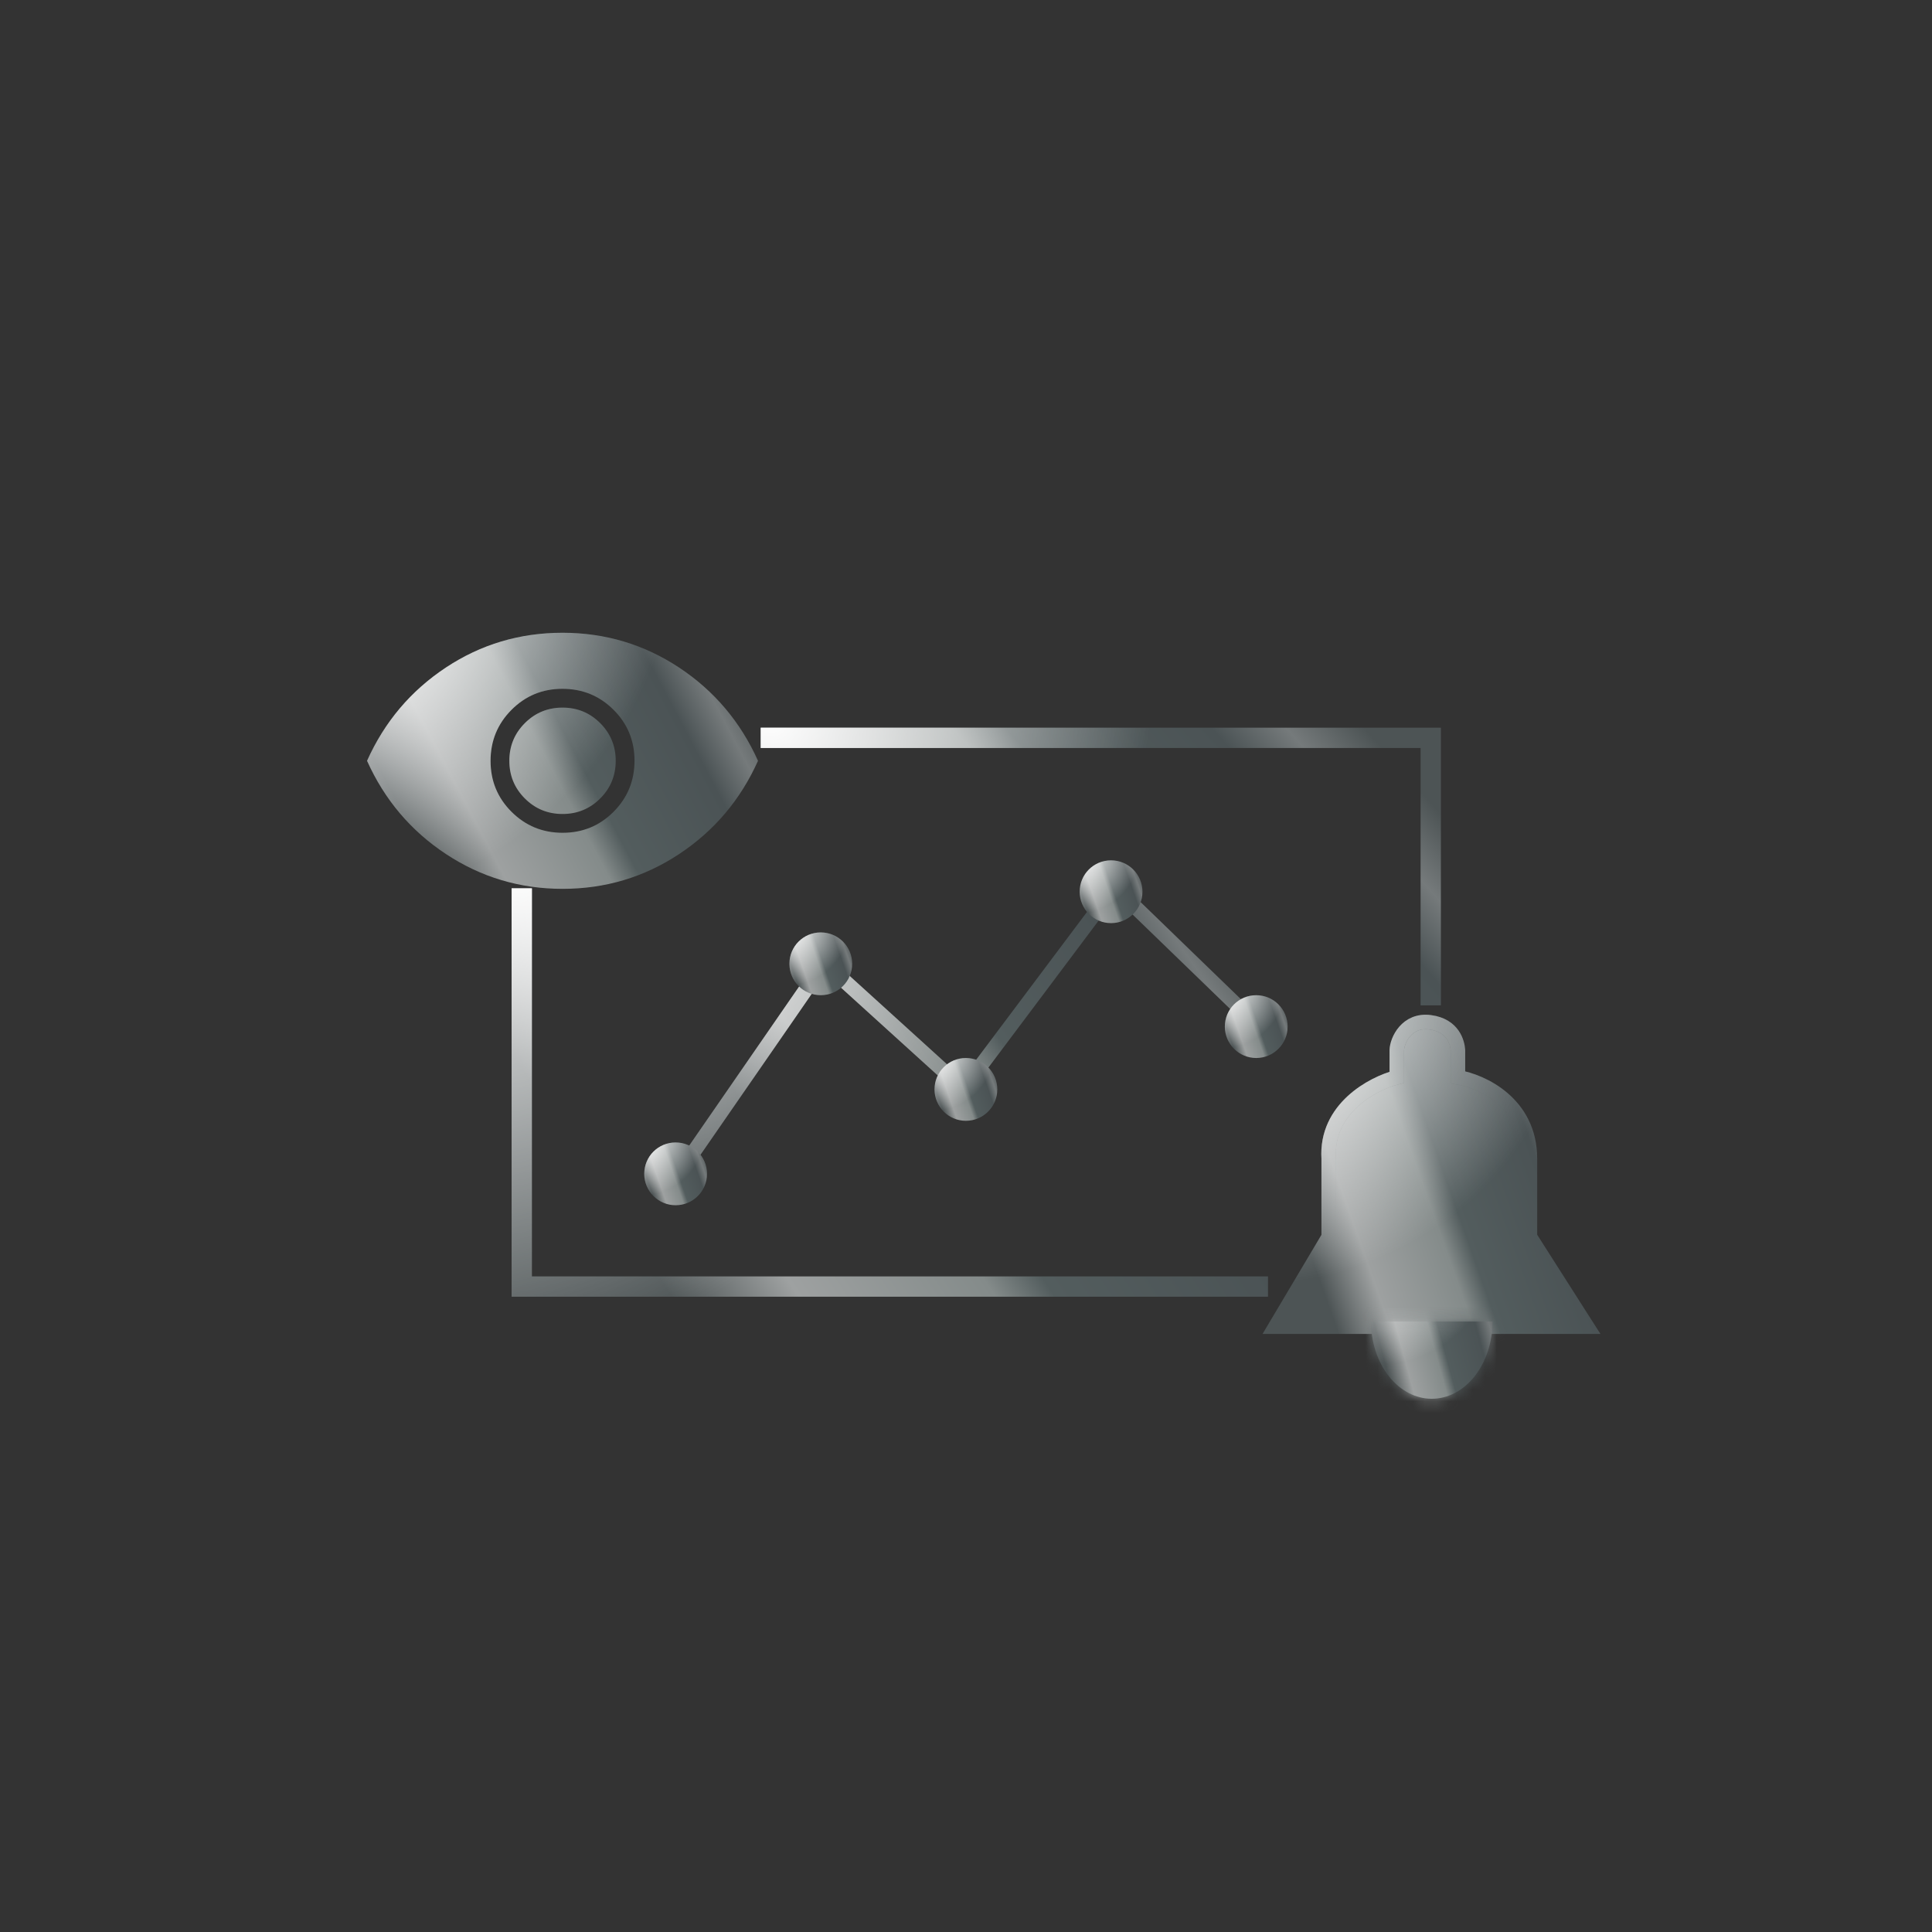 <svg width="162" height="162" viewBox="0 0 162 162" fill="none" xmlns="http://www.w3.org/2000/svg">
<rect x="0" y="0" width="162" height="162" fill="#333333" stroke="none"/>
<path d="M111.412 97.15C111.152 92.941 115.111 90.85 117.123 90.33V88.057C117.145 87.256 117.941 85.459 119.914 85.719C121.887 85.979 122.207 87.472 122.25 88.057V90.33C124.262 90.666 128.286 92.5 128.286 97.15V102.216V103.71L133.089 111.245H106.934L111.412 103.71V97.15Z" fill="url(#paint0_linear_3116_24670)"/>
<path d="M111.412 97.15C111.152 92.941 115.111 90.85 117.123 90.33V88.057C117.145 87.256 117.941 85.459 119.914 85.719C121.887 85.979 122.207 87.472 122.25 88.057V90.33C124.262 90.666 128.286 92.5 128.286 97.15V102.216V103.71L133.089 111.245H106.934L111.412 103.71V97.15Z" fill="url(#paint1_radial_3116_24670)" style="mix-blend-mode:overlay"/>
<path d="M111.412 97.15C111.152 92.941 115.111 90.85 117.123 90.33V88.057C117.145 87.256 117.941 85.459 119.914 85.719C121.887 85.979 122.207 87.472 122.25 88.057V90.33C124.262 90.666 128.286 92.5 128.286 97.15V102.216V103.71L133.089 111.245H106.934L111.412 103.71V97.15Z" stroke="url(#paint2_linear_3116_24670)" stroke-width="1.217" stroke-linecap="square"/>
<path d="M111.412 97.15C111.152 92.941 115.111 90.85 117.123 90.33V88.057C117.145 87.256 117.941 85.459 119.914 85.719C121.887 85.979 122.207 87.472 122.25 88.057V90.33C124.262 90.666 128.286 92.5 128.286 97.15V102.216V103.71L133.089 111.245H106.934L111.412 103.71V97.15Z" stroke="url(#paint3_radial_3116_24670)" stroke-width="1.217" stroke-linecap="square" style="mix-blend-mode:overlay"/>
<mask id="path-2-inside-1_3116_24670" fill="white">
<path d="M125.147 110.814C125.147 112.531 124.61 114.178 123.655 115.392C122.7 116.606 121.405 117.288 120.054 117.288C118.703 117.288 117.408 116.606 116.453 115.392C115.498 114.178 114.961 112.531 114.961 110.814L120.054 110.814H125.147Z"/>
</mask>
<path d="M125.147 110.814C125.147 112.531 124.61 114.178 123.655 115.392C122.7 116.606 121.405 117.288 120.054 117.288C118.703 117.288 117.408 116.606 116.453 115.392C115.498 114.178 114.961 112.531 114.961 110.814L120.054 110.814H125.147Z" fill="url(#paint4_linear_3116_24670)"/>
<path d="M125.147 110.814C125.147 112.531 124.61 114.178 123.655 115.392C122.7 116.606 121.405 117.288 120.054 117.288C118.703 117.288 117.408 116.606 116.453 115.392C115.498 114.178 114.961 112.531 114.961 110.814L120.054 110.814H125.147Z" fill="url(#paint5_radial_3116_24670)" style="mix-blend-mode:overlay"/>
<path d="M125.147 110.814C125.147 112.531 124.61 114.178 123.655 115.392C122.7 116.606 121.405 117.288 120.054 117.288C118.703 117.288 117.408 116.606 116.453 115.392C115.498 114.178 114.961 112.531 114.961 110.814L120.054 110.814H125.147Z" stroke="url(#paint6_linear_3116_24670)" stroke-width="2.433" mask="url(#path-2-inside-1_3116_24670)"/>
<path d="M125.147 110.814C125.147 112.531 124.61 114.178 123.655 115.392C122.7 116.606 121.405 117.288 120.054 117.288C118.703 117.288 117.408 116.606 116.453 115.392C115.498 114.178 114.961 112.531 114.961 110.814L120.054 110.814H125.147Z" stroke="url(#paint7_radial_3116_24670)" stroke-width="2.433" style="mix-blend-mode:overlay" mask="url(#path-2-inside-1_3116_24670)"/>
<mask id="mask0_3116_24670" style="mask-type:alpha" maskUnits="userSpaceOnUse" x="27" y="44" width="39" height="39">
<rect x="27" y="44" width="38.586" height="38.586" fill="#D9D9D9"/>
</mask>
<g mask="url(#mask0_3116_24670)">
<path d="M47.176 69.829C48.855 69.829 50.279 69.242 51.449 68.067C52.619 66.892 53.204 65.465 53.204 63.786C53.204 62.108 52.617 60.683 51.442 59.513C50.267 58.343 48.84 57.758 47.161 57.758C45.483 57.758 44.058 58.346 42.888 59.521C41.718 60.696 41.133 62.123 41.133 63.801C41.133 65.48 41.721 66.904 42.896 68.074C44.071 69.244 45.498 69.829 47.176 69.829ZM47.169 68.254C45.93 68.254 44.877 67.82 44.01 66.953C43.142 66.086 42.709 65.033 42.709 63.794C42.709 62.555 43.142 61.502 44.01 60.635C44.877 59.767 45.93 59.334 47.169 59.334C48.408 59.334 49.461 59.767 50.328 60.635C51.195 61.502 51.629 62.555 51.629 63.794C51.629 65.033 51.195 66.086 50.328 66.953C49.461 67.82 48.408 68.254 47.169 68.254ZM47.173 74.531C43.595 74.531 40.335 73.557 37.391 71.61C34.447 69.663 32.243 67.057 30.777 63.794C32.243 60.53 34.446 57.925 37.386 55.977C40.327 54.03 43.586 53.057 47.164 53.057C50.742 53.057 54.003 54.03 56.947 55.977C59.89 57.925 62.095 60.53 63.56 63.794C62.095 67.057 59.892 69.663 56.951 71.61C54.01 73.557 50.751 74.531 47.173 74.531Z" fill="url(#paint8_linear_3116_24670)"/>
<path d="M47.176 69.829C48.855 69.829 50.279 69.242 51.449 68.067C52.619 66.892 53.204 65.465 53.204 63.786C53.204 62.108 52.617 60.683 51.442 59.513C50.267 58.343 48.84 57.758 47.161 57.758C45.483 57.758 44.058 58.346 42.888 59.521C41.718 60.696 41.133 62.123 41.133 63.801C41.133 65.48 41.721 66.904 42.896 68.074C44.071 69.244 45.498 69.829 47.176 69.829ZM47.169 68.254C45.93 68.254 44.877 67.82 44.01 66.953C43.142 66.086 42.709 65.033 42.709 63.794C42.709 62.555 43.142 61.502 44.01 60.635C44.877 59.767 45.93 59.334 47.169 59.334C48.408 59.334 49.461 59.767 50.328 60.635C51.195 61.502 51.629 62.555 51.629 63.794C51.629 65.033 51.195 66.086 50.328 66.953C49.461 67.82 48.408 68.254 47.169 68.254ZM47.173 74.531C43.595 74.531 40.335 73.557 37.391 71.61C34.447 69.663 32.243 67.057 30.777 63.794C32.243 60.53 34.446 57.925 37.386 55.977C40.327 54.03 43.586 53.057 47.164 53.057C50.742 53.057 54.003 54.03 56.947 55.977C59.89 57.925 62.095 60.53 63.56 63.794C62.095 67.057 59.892 69.663 56.951 71.61C54.01 73.557 50.751 74.531 47.173 74.531Z" fill="url(#paint9_radial_3116_24670)" style="mix-blend-mode:overlay"/>
</g>
<path d="M64.637 61.869H119.969V83.45" stroke="url(#paint10_linear_3116_24670)" stroke-width="1.703" stroke-linecap="square"/>
<path d="M64.637 61.869H119.969V83.45" stroke="url(#paint11_radial_3116_24670)" stroke-width="1.703" stroke-linecap="square" style="mix-blend-mode:overlay"/>
<path d="M43.75 75.336V107.879H105.47" stroke="url(#paint12_linear_3116_24670)" stroke-width="1.703" stroke-linecap="square"/>
<path d="M43.75 75.336V107.879H105.47" stroke="url(#paint13_radial_3116_24670)" stroke-width="1.703" stroke-linecap="square" style="mix-blend-mode:overlay"/>
<path d="M56.953 98.339L69.124 80.729L80.778 91.304L93.467 74.385L105.509 86.038" stroke="url(#paint14_linear_3116_24670)" stroke-width="1.217" stroke-linecap="square"/>
<path d="M56.953 98.339L69.124 80.729L80.778 91.304L93.467 74.385L105.509 86.038" stroke="url(#paint15_radial_3116_24670)" stroke-width="1.217" stroke-linecap="square" style="mix-blend-mode:overlay"/>
<ellipse cx="56.652" cy="98.428" rx="2.633" ry="2.633" fill="url(#paint16_linear_3116_24670)"/>
<ellipse cx="56.652" cy="98.428" rx="2.633" ry="2.633" fill="url(#paint17_radial_3116_24670)" style="mix-blend-mode:overlay"/>
<ellipse cx="68.824" cy="80.816" rx="2.633" ry="2.633" fill="url(#paint18_linear_3116_24670)"/>
<ellipse cx="68.824" cy="80.816" rx="2.633" ry="2.633" fill="url(#paint19_radial_3116_24670)" style="mix-blend-mode:overlay"/>
<ellipse cx="80.992" cy="91.348" rx="2.633" ry="2.633" fill="url(#paint20_linear_3116_24670)"/>
<ellipse cx="80.992" cy="91.348" rx="2.633" ry="2.633" fill="url(#paint21_radial_3116_24670)" style="mix-blend-mode:overlay"/>
<ellipse cx="93.164" cy="74.773" rx="2.633" ry="2.633" fill="url(#paint22_linear_3116_24670)"/>
<ellipse cx="93.164" cy="74.773" rx="2.633" ry="2.633" fill="url(#paint23_radial_3116_24670)" style="mix-blend-mode:overlay"/>
<ellipse cx="105.336" cy="86.082" rx="2.633" ry="2.633" fill="url(#paint24_linear_3116_24670)"/>
<ellipse cx="105.336" cy="86.082" rx="2.633" ry="2.633" fill="url(#paint25_radial_3116_24670)" style="mix-blend-mode:overlay"/>
<defs>
<linearGradient id="paint0_linear_3116_24670" x1="106.934" y1="102.622" x2="133.477" y2="93.214" gradientUnits="userSpaceOnUse">
<stop offset="0.068" stop-color="#4D5455"/>
<stop offset="0.219" stop-color="#9EA1A1"/>
<stop offset="0.453" stop-color="#848B8A"/>
<stop offset="0.524" stop-color="#535D5E"/>
<stop offset="0.797" stop-color="#4B5355"/>
<stop offset="0.896" stop-color="#757A7B"/>
<stop offset="1" stop-color="#4D5455"/>
</linearGradient>
<radialGradient id="paint1_radial_3116_24670" cx="0" cy="0" r="1" gradientUnits="userSpaceOnUse" gradientTransform="translate(106.934 83.481) rotate(59.61) scale(23.707 25.331)">
<stop stop-color="white"/>
<stop offset="1" stop-color="white" stop-opacity="0"/>
</radialGradient>
<linearGradient id="paint2_linear_3116_24670" x1="106.934" y1="102.622" x2="133.477" y2="93.214" gradientUnits="userSpaceOnUse">
<stop offset="0.068" stop-color="#4D5455"/>
<stop offset="0.219" stop-color="#9EA1A1"/>
<stop offset="0.453" stop-color="#848B8A"/>
<stop offset="0.524" stop-color="#535D5E"/>
<stop offset="0.797" stop-color="#4B5355"/>
<stop offset="0.896" stop-color="#757A7B"/>
<stop offset="1" stop-color="#4D5455"/>
</linearGradient>
<radialGradient id="paint3_radial_3116_24670" cx="0" cy="0" r="1" gradientUnits="userSpaceOnUse" gradientTransform="translate(106.934 83.481) rotate(59.61) scale(23.707 25.331)">
<stop stop-color="white"/>
<stop offset="1" stop-color="white" stop-opacity="0"/>
</radialGradient>
<linearGradient id="paint4_linear_3116_24670" x1="114.961" y1="112.919" x2="125.793" y2="109.968" gradientUnits="userSpaceOnUse">
<stop offset="0.068" stop-color="#4D5455"/>
<stop offset="0.219" stop-color="#9EA1A1"/>
<stop offset="0.453" stop-color="#848B8A"/>
<stop offset="0.524" stop-color="#535D5E"/>
<stop offset="0.797" stop-color="#4B5355"/>
<stop offset="0.896" stop-color="#757A7B"/>
<stop offset="1" stop-color="#4D5455"/>
</linearGradient>
<radialGradient id="paint5_radial_3116_24670" cx="0" cy="0" r="1" gradientUnits="userSpaceOnUse" gradientTransform="translate(114.961 103.219) rotate(65.739) scale(11.367 10.426)">
<stop stop-color="white"/>
<stop offset="1" stop-color="white" stop-opacity="0"/>
</radialGradient>
<linearGradient id="paint6_linear_3116_24670" x1="114.961" y1="112.919" x2="125.793" y2="109.968" gradientUnits="userSpaceOnUse">
<stop offset="0.068" stop-color="#4D5455"/>
<stop offset="0.219" stop-color="#9EA1A1"/>
<stop offset="0.453" stop-color="#848B8A"/>
<stop offset="0.524" stop-color="#535D5E"/>
<stop offset="0.797" stop-color="#4B5355"/>
<stop offset="0.896" stop-color="#757A7B"/>
<stop offset="1" stop-color="#4D5455"/>
</linearGradient>
<radialGradient id="paint7_radial_3116_24670" cx="0" cy="0" r="1" gradientUnits="userSpaceOnUse" gradientTransform="translate(114.961 103.219) rotate(65.739) scale(11.367 10.426)">
<stop stop-color="white"/>
<stop offset="1" stop-color="white" stop-opacity="0"/>
</radialGradient>
<linearGradient id="paint8_linear_3116_24670" x1="30.777" y1="67.284" x2="60.047" y2="51.812" gradientUnits="userSpaceOnUse">
<stop offset="0.068" stop-color="#4D5455"/>
<stop offset="0.219" stop-color="#9EA1A1"/>
<stop offset="0.453" stop-color="#848B8A"/>
<stop offset="0.524" stop-color="#535D5E"/>
<stop offset="0.797" stop-color="#4B5355"/>
<stop offset="0.896" stop-color="#757A7B"/>
<stop offset="1" stop-color="#4D5455"/>
</linearGradient>
<radialGradient id="paint9_radial_3116_24670" cx="0" cy="0" r="1" gradientUnits="userSpaceOnUse" gradientTransform="translate(30.777 51.198) rotate(48.827) scale(22.833 27.705)">
<stop stop-color="white"/>
<stop offset="1" stop-color="white" stop-opacity="0"/>
</radialGradient>
<linearGradient id="paint10_linear_3116_24670" x1="64.637" y1="76.167" x2="99.983" y2="44.785" gradientUnits="userSpaceOnUse">
<stop offset="0.068" stop-color="#4D5455"/>
<stop offset="0.219" stop-color="#9EA1A1"/>
<stop offset="0.453" stop-color="#848B8A"/>
<stop offset="0.524" stop-color="#535D5E"/>
<stop offset="0.797" stop-color="#4B5355"/>
<stop offset="0.896" stop-color="#757A7B"/>
<stop offset="1" stop-color="#4D5455"/>
</linearGradient>
<radialGradient id="paint11_radial_3116_24670" cx="0" cy="0" r="1" gradientUnits="userSpaceOnUse" gradientTransform="translate(64.637 60.001) rotate(34.245) scale(30.693 34.959)">
<stop stop-color="white"/>
<stop offset="1" stop-color="white" stop-opacity="0"/>
</radialGradient>
<linearGradient id="paint12_linear_3116_24670" x1="43.75" y1="96.897" x2="93.011" y2="64.547" gradientUnits="userSpaceOnUse">
<stop offset="0.068" stop-color="#4D5455"/>
<stop offset="0.219" stop-color="#9EA1A1"/>
<stop offset="0.453" stop-color="#848B8A"/>
<stop offset="0.524" stop-color="#535D5E"/>
<stop offset="0.797" stop-color="#4B5355"/>
<stop offset="0.896" stop-color="#757A7B"/>
<stop offset="1" stop-color="#4D5455"/>
</linearGradient>
<radialGradient id="paint13_radial_3116_24670" cx="0" cy="0" r="1" gradientUnits="userSpaceOnUse" gradientTransform="translate(43.75 72.519) rotate(42.624) scale(38.462 46.926)">
<stop stop-color="white"/>
<stop offset="1" stop-color="white" stop-opacity="0"/>
</radialGradient>
<linearGradient id="paint14_linear_3116_24670" x1="56.953" y1="90.255" x2="94.113" y2="64.173" gradientUnits="userSpaceOnUse">
<stop offset="0.068" stop-color="#4D5455"/>
<stop offset="0.219" stop-color="#9EA1A1"/>
<stop offset="0.453" stop-color="#848B8A"/>
<stop offset="0.524" stop-color="#535D5E"/>
<stop offset="0.797" stop-color="#4B5355"/>
<stop offset="0.896" stop-color="#757A7B"/>
<stop offset="1" stop-color="#4D5455"/>
</linearGradient>
<radialGradient id="paint15_radial_3116_24670" cx="0" cy="0" r="1" gradientUnits="userSpaceOnUse" gradientTransform="translate(56.953 72.311) rotate(40.732) scale(29.381 35.572)">
<stop stop-color="white"/>
<stop offset="1" stop-color="white" stop-opacity="0"/>
</radialGradient>
<linearGradient id="paint16_linear_3116_24670" x1="54.02" y1="99.284" x2="59.391" y2="97.424" gradientUnits="userSpaceOnUse">
<stop offset="0.068" stop-color="#4D5455"/>
<stop offset="0.219" stop-color="#9EA1A1"/>
<stop offset="0.453" stop-color="#848B8A"/>
<stop offset="0.524" stop-color="#535D5E"/>
<stop offset="0.797" stop-color="#4B5355"/>
<stop offset="0.896" stop-color="#757A7B"/>
<stop offset="1" stop-color="#4D5455"/>
</linearGradient>
<radialGradient id="paint17_radial_3116_24670" cx="0" cy="0" r="1" gradientUnits="userSpaceOnUse" gradientTransform="translate(54.02 95.339) rotate(60.191) scale(4.857 5.13)">
<stop stop-color="white"/>
<stop offset="1" stop-color="white" stop-opacity="0"/>
</radialGradient>
<linearGradient id="paint18_linear_3116_24670" x1="66.191" y1="81.672" x2="71.563" y2="79.812" gradientUnits="userSpaceOnUse">
<stop offset="0.068" stop-color="#4D5455"/>
<stop offset="0.219" stop-color="#9EA1A1"/>
<stop offset="0.453" stop-color="#848B8A"/>
<stop offset="0.524" stop-color="#535D5E"/>
<stop offset="0.797" stop-color="#4B5355"/>
<stop offset="0.896" stop-color="#757A7B"/>
<stop offset="1" stop-color="#4D5455"/>
</linearGradient>
<radialGradient id="paint19_radial_3116_24670" cx="0" cy="0" r="1" gradientUnits="userSpaceOnUse" gradientTransform="translate(66.191 77.728) rotate(60.191) scale(4.857 5.13)">
<stop stop-color="white"/>
<stop offset="1" stop-color="white" stop-opacity="0"/>
</radialGradient>
<linearGradient id="paint20_linear_3116_24670" x1="78.359" y1="92.204" x2="83.731" y2="90.344" gradientUnits="userSpaceOnUse">
<stop offset="0.068" stop-color="#4D5455"/>
<stop offset="0.219" stop-color="#9EA1A1"/>
<stop offset="0.453" stop-color="#848B8A"/>
<stop offset="0.524" stop-color="#535D5E"/>
<stop offset="0.797" stop-color="#4B5355"/>
<stop offset="0.896" stop-color="#757A7B"/>
<stop offset="1" stop-color="#4D5455"/>
</linearGradient>
<radialGradient id="paint21_radial_3116_24670" cx="0" cy="0" r="1" gradientUnits="userSpaceOnUse" gradientTransform="translate(78.359 88.259) rotate(60.191) scale(4.857 5.13)">
<stop stop-color="white"/>
<stop offset="1" stop-color="white" stop-opacity="0"/>
</radialGradient>
<linearGradient id="paint22_linear_3116_24670" x1="90.531" y1="75.629" x2="95.902" y2="73.769" gradientUnits="userSpaceOnUse">
<stop offset="0.068" stop-color="#4D5455"/>
<stop offset="0.219" stop-color="#9EA1A1"/>
<stop offset="0.453" stop-color="#848B8A"/>
<stop offset="0.524" stop-color="#535D5E"/>
<stop offset="0.797" stop-color="#4B5355"/>
<stop offset="0.896" stop-color="#757A7B"/>
<stop offset="1" stop-color="#4D5455"/>
</linearGradient>
<radialGradient id="paint23_radial_3116_24670" cx="0" cy="0" r="1" gradientUnits="userSpaceOnUse" gradientTransform="translate(90.531 71.685) rotate(60.191) scale(4.857 5.13)">
<stop stop-color="white"/>
<stop offset="1" stop-color="white" stop-opacity="0"/>
</radialGradient>
<linearGradient id="paint24_linear_3116_24670" x1="102.703" y1="86.938" x2="108.074" y2="85.078" gradientUnits="userSpaceOnUse">
<stop offset="0.068" stop-color="#4D5455"/>
<stop offset="0.219" stop-color="#9EA1A1"/>
<stop offset="0.453" stop-color="#848B8A"/>
<stop offset="0.524" stop-color="#535D5E"/>
<stop offset="0.797" stop-color="#4B5355"/>
<stop offset="0.896" stop-color="#757A7B"/>
<stop offset="1" stop-color="#4D5455"/>
</linearGradient>
<radialGradient id="paint25_radial_3116_24670" cx="0" cy="0" r="1" gradientUnits="userSpaceOnUse" gradientTransform="translate(102.703 82.993) rotate(60.191) scale(4.857 5.13)">
<stop stop-color="white"/>
<stop offset="1" stop-color="white" stop-opacity="0"/>
</radialGradient>
</defs>
</svg>
